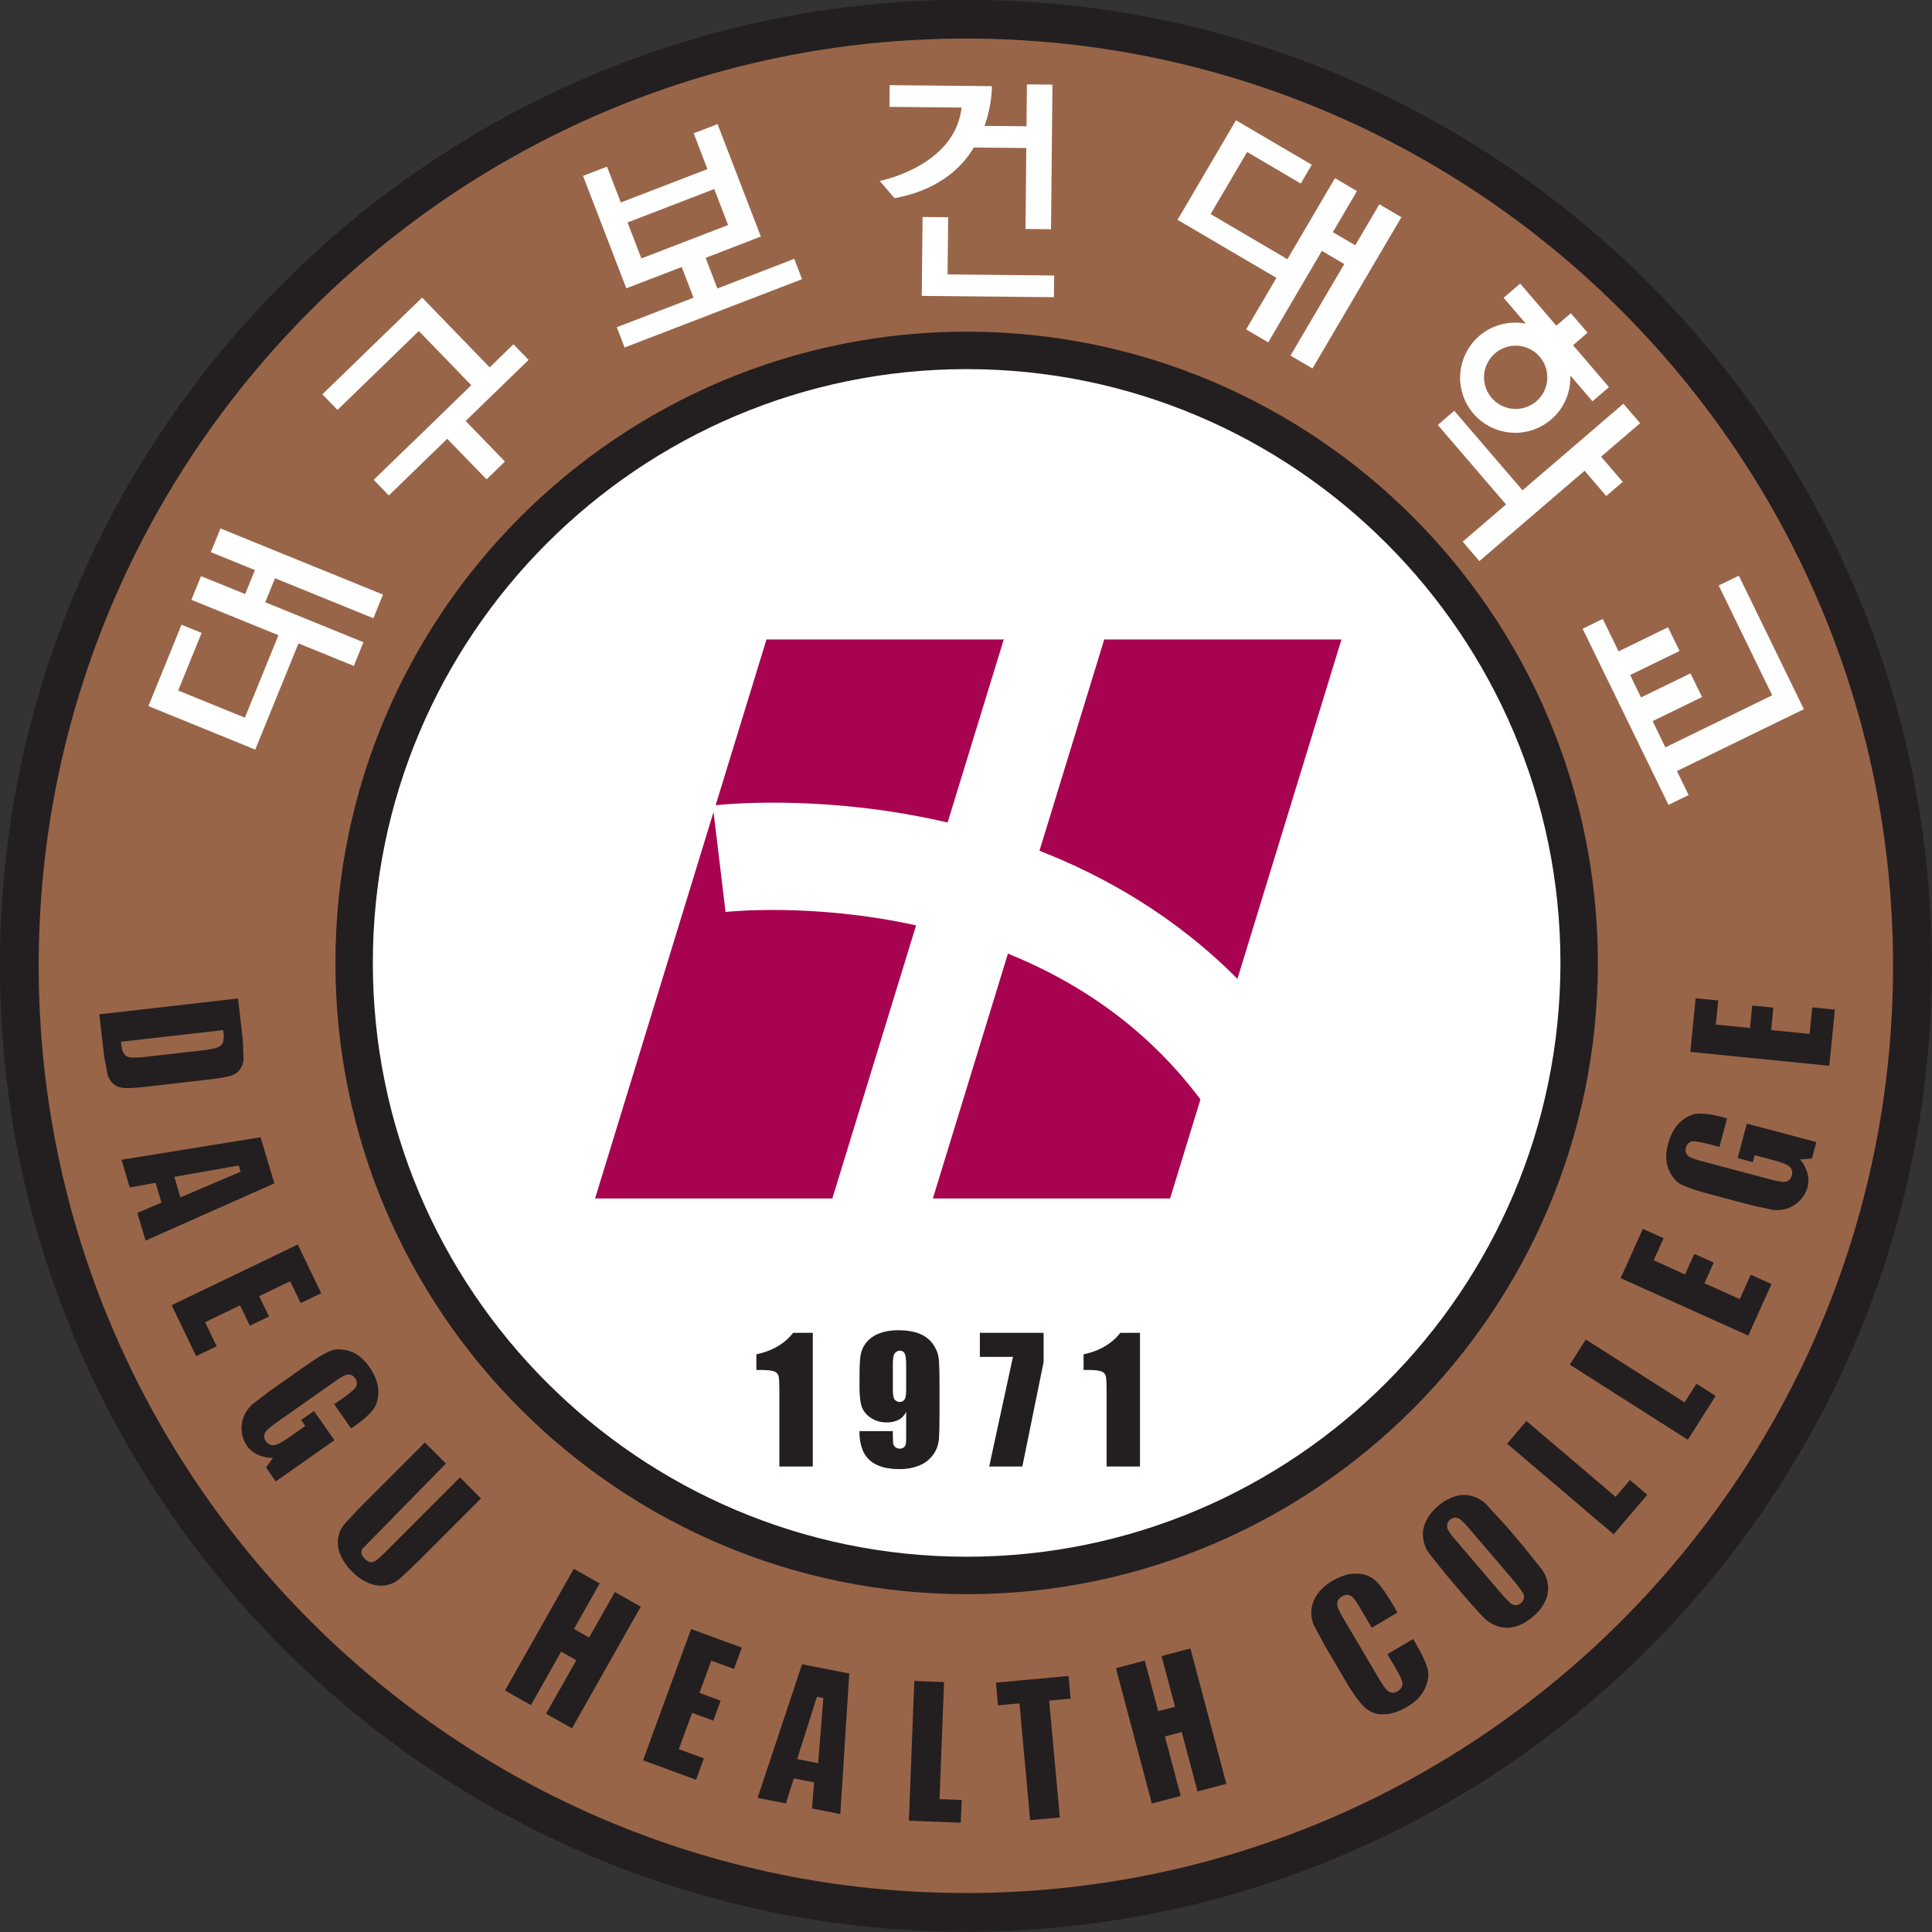 <svg xmlns="http://www.w3.org/2000/svg" width="189.334mm" height="189.332mm" viewBox="0 0 189.334 189.332"><rect x="0" y="0" width="189.334" height="189.332" fill="#333333" stroke="none"/><path d="M99.06 109.584c0 15.852-12.85 28.703-28.701 28.703-15.852 0-28.702-12.85-28.702-28.703 0-15.85 12.85-28.701 28.702-28.701 15.851 0 28.7 12.85 28.7 28.701z" style="fill:#996549;fill-opacity:1;fill-rule:nonzero;stroke:none;stroke-width:.353" transform="translate(-132.745 -259.532) scale(3.232)"/><path d="M42.245 109.584c0-15.502 12.61-28.114 28.114-28.114 15.502 0 28.113 12.612 28.113 28.114 0 15.503-12.61 28.116-28.113 28.116s-28.114-12.613-28.114-28.116zm-1.175 0c0 16.151 13.139 29.29 29.289 29.29 16.149 0 29.288-13.139 29.288-29.29 0-16.15-13.139-29.288-29.288-29.288-16.15 0-29.29 13.138-29.29 29.288z" style="fill:#231f20;fill-opacity:1;fill-rule:nonzero;stroke:none;stroke-width:.353" transform="translate(-132.745 -259.532) scale(3.232)"/><path d="M88.955 109.499c0 10.256-8.315 18.572-18.573 18.572-10.258 0-18.572-8.316-18.572-18.572 0-10.258 8.314-18.574 18.572-18.574s18.573 8.316 18.573 18.574z" style="fill:#fff;fill-opacity:1;fill-rule:nonzero;stroke:none;stroke-width:.353" transform="translate(-132.745 -259.532) scale(3.232)"/><path d="M52.377 109.499c0-9.928 8.077-18.006 18.005-18.006 9.928 0 18.005 8.078 18.005 18.006 0 9.927-8.077 18.004-18.005 18.004-9.928 0-18.005-8.077-18.005-18.004zm-1.135 0c0 10.554 8.587 19.14 19.14 19.14 10.554 0 19.14-8.586 19.14-19.14 0-10.555-8.586-19.142-19.14-19.142-10.553 0-19.14 8.587-19.14 19.142z" style="fill:#231f20;fill-opacity:1;fill-rule:nonzero;stroke:none;stroke-width:.353" transform="translate(-132.745 -259.532) scale(3.232)"/><path d="m63.072 107.953-.364-3.03-3.592 11.716h7.194l2.539-8.28c-3.16-.695-5.747-.41-5.777-.406zM69.805 105.24l1.702-5.549h-7.194l-1.541 5.024c.548-.055 3.49-.3 7.033.526zM78.593 109.981l3.154-10.29h-7.193l-1.964 6.406c1.976.77 4.114 1.982 6.003 3.884zM71.634 109.216l-2.276 7.423h7.193l.92-3.001c-1.471-1.965-3.421-3.444-5.837-4.422z" style="fill:#a80350;fill-opacity:1;fill-rule:nonzero;stroke:none;stroke-width:.353" transform="translate(-132.745 -259.532) scale(3.232)"/><path d="M65.717 120.714v4.053h-1.013v-2.17c0-.312-.007-.5-.022-.564a.209.209 0 0 0-.125-.144c-.067-.032-.217-.049-.451-.049h-.1v-.474c.49-.106.86-.323 1.114-.652h.597zM68.145 122.432c0 .17.022.277.065.318.045.04.09.06.137.06.07 0 .12-.025.153-.077.033-.051.048-.152.048-.301v-.74c0-.179-.015-.297-.046-.353-.03-.056-.081-.083-.153-.083-.043 0-.088.022-.135.065-.046.042-.069.158-.069.347v.764zm-1.011 1.263h1.011c0 .188.004.307.007.356.006.049.025.09.062.124.035.033.083.05.145.05a.178.178 0 0 0 .128-.048.191.191 0 0 0 .055-.122c.005-.05.006-.152.006-.303v-.647a.523.523 0 0 1-.224.245.793.793 0 0 1-.373.08.827.827 0 0 1-.49-.15.654.654 0 0 1-.27-.36c-.039-.141-.057-.332-.057-.57v-.324c0-.284.011-.495.033-.633a.825.825 0 0 1 .174-.385.915.915 0 0 1 .389-.275c.164-.064.356-.097.575-.097.27 0 .492.038.666.113a.904.904 0 0 1 .402.324c.095.14.15.29.165.443.015.156.022.456.022.901v.564c0 .481-.006.804-.02.967a.927.927 0 0 1-.174.462.937.937 0 0 1-.416.326 1.574 1.574 0 0 1-.609.11c-.284 0-.518-.046-.699-.138a.826.826 0 0 1-.39-.386 1.451 1.451 0 0 1-.118-.627zM72.716 120.714v.884l-.645 3.169h-1.005l.72-3.324h-1.003v-.729h1.933zM75.638 120.714v4.053h-1.012v-2.17c0-.312-.007-.5-.023-.564a.21.21 0 0 0-.123-.144c-.068-.032-.219-.049-.452-.049h-.1v-.474c.489-.106.86-.323 1.114-.652h.597zM48.35 119.882l.297.617c.121-.057.46-.222.582-.28l-.297-.617.939-.452s.254.526.318.662l.624-.3c-.075-.153-.639-1.325-.712-1.476l-3.824 1.84c.073.155.669 1.391.743 1.546l.623-.3-.351-.73 1.057-.51zM52.543 122.468c-.008-.232-.1-.476-.272-.721-.173-.248-.376-.408-.6-.478-.227-.069-.42-.072-.58-.007-.175.071-.434.228-.773.466l-1.076.755-.531.41a1.042 1.042 0 0 0-.243.347.927.927 0 0 0-.067.452c.014.166.07.32.165.454a.759.759 0 0 0 .274.238c.247.132.508.124.508.124l-.21.29.296.422 1.78-1.25-.622-.885c-.098.069-.29.205-.39.273.036.049.127.18.127.18l-.51.358c-.313.213-.4.217-.4.217a.263.263 0 0 1-.285-.112c-.066-.094-.068-.196-.006-.287 0 0 .026-.06.326-.28l1.738-1.22c.26-.182.35-.219.4-.23a.237.237 0 0 1 .25.109c.067.096.07.203.003.29 0 0-.104.14-.642.495l.517.737.075-.053c.287-.201.489-.381.6-.534.106-.143.154-.333.148-.56zM58.935 129.953l-.459-.26.781-1.38-.787-.445c-.092.164-1.993 3.528-2.086 3.69.13.075.656.372.787.445l.916-1.622.46.26-.918 1.621.787.445 2.085-3.69-.785-.445-.781 1.38zM62.059 132.238l.641.235.223-.606-.642-.235.358-.979.689.254.237-.649c-.16-.057-1.379-.505-1.537-.563-.065.177-1.394 3.806-1.457 3.982l1.606.588.238-.648-.76-.279.404-1.1zM69.697 131.304c-.15-.006-.754-.028-.902-.035-.008.188-.157 4.05-.163 4.239l1.572.06.027-.69c-.144-.007-.67-.025-.67-.025l.136-3.549zM71.333 132.01l.651-.06.323 3.542.901-.082-.323-3.543.65-.06-.063-.688c-.176.017-2.026.185-2.202.203l.063.688zM76.701 132.052l-.51.135-.408-1.535-.874.232c.048.181 1.042 3.924 1.088 4.103l.876-.231-.479-1.803.51-.136.478 1.804c.145-.039.73-.194.875-.231l-1.09-4.106-.874.232.408 1.536zM82.205 128.015c-.229-.005-.478.07-.742.226-.191.112-.344.25-.45.404a.957.957 0 0 0-.11.92l.334.627.661 1.12c.215.366.407.625.568.77a.78.78 0 0 0 .55.2c.225 0 .47-.078.733-.234.25-.147.426-.329.525-.542.098-.212.13-.407.09-.58-.043-.189-.18-.48-.407-.865l-.038-.063c-.128.077-.65.384-.78.461l.235.395c.175.297.206.402.217.455.018.113-.03.209-.137.27-.15.088-.255.031-.305-.011 0 0-.082-.057-.268-.373-.061-.104-.978-1.659-1.052-1.782-.21-.353-.205-.427-.205-.427-.015-.066-.013-.19.143-.28.14-.084.237-.035.287-.001.1.064.27.373.27.373l.342.579.78-.46a36.751 36.751 0 0 0-.163-.278c-.205-.347-.383-.588-.531-.715a.839.839 0 0 0-.547-.188zM86.943 128.198c.276.329.314.42.315.42a.236.236 0 0 1-.067.289c-.088.074-.189.085-.28.03 0 0-.063-.023-.357-.363a647.901 647.901 0 0 0-1.344-1.575c-.212-.247-.25-.335-.257-.392a.25.25 0 0 1 .088-.228.237.237 0 0 1 .27-.031c.118.067.309.302.309.302s1.147 1.34 1.323 1.548zm-1.257-2.539a.92.92 0 0 0-.503.016 1.392 1.392 0 0 0-.502.287c-.17.145-.295.302-.372.468a.904.904 0 0 0-.087.492c.019.169.076.324.17.463l.586.732.493.576c.55.64.638.699.638.7.123.114.27.191.435.234a.915.915 0 0 0 .504-.015c.174-.054.343-.153.504-.29.169-.142.292-.299.37-.466a.913.913 0 0 0 .085-.492.989.989 0 0 0-.171-.462l-.585-.73-.491-.578-.64-.699a.991.991 0 0 0-.434-.235zM87.356 123.386l-.586.689L90 126.823l1.021-1.198-.526-.448-.435.51s-2.558-2.178-2.703-2.3zM89.156 120.915l-.486.764 3.579 2.277.845-1.33-.583-.37-.36.566-2.995-1.907zM92.754 119.21l.28-.625-.588-.265-.281.624-.951-.43.302-.669-.63-.284-.673 1.495 3.87 1.742.704-1.563-.63-.283-.333.738-1.07-.48zM95.942 111.65l-1.165-.116s.053-.534.066-.68l-.64-.064c-.016.146-.068.68-.068.68l-1.036-.103.073-.73c-.138-.014-.549-.054-.686-.069l-.162 1.628 4.215.42.17-1.702-.687-.069c-.014.154-.08.805-.08.805zM45.54 112.34c-.412.048-.535.027-.594.003-.11-.043-.173-.159-.195-.353l-.012-.101 3.1-.354.012.099c.022.195-.014.322-.11.387-.053.038-.167.086-.581.134l-1.62.185zm2.814.38a.658.658 0 0 0 .105-.3l-.023-.569-.146-1.275c-.186.02-2.08.238-2.266.259l-1.941.222.147 1.277.106.558a.646.646 0 0 0 .169.269c.07.066.164.107.281.123.129.02.388.006.773-.037l1.324-.154.22-.023.243-.03c.387-.043.643-.089.764-.136a.517.517 0 0 0 .244-.183zM46.358 115.985l1.953-.344.055.189-1.823.777-.185-.622zm2.616-1.201-4.217.682.249.841.784-.14.178.598-.732.313.25.84 3.905-1.735-.417-1.4zM65.244 133.638l.598-1.889.195.038-.157 1.975-.636-.124zm.148-2.874-1.35 4.052.86.168.24-.759.614.12-.064.792.86.168.271-4.262-1.43-.28zM55.658 125.737l-.639-.64c-.133.135-2.28 2.282-2.28 2.284-.225.228-.314.263-.314.263a.215.215 0 0 1-.2-.006c-.003-.002-.007-.005-.011-.006 0-.002-.004-.002-.004-.003-.004-.002-.007-.006-.01-.01l-.004-.001a.57.57 0 0 1-.116-.117l-.004-.002a.045.045 0 0 1-.008-.011l-.003-.003c-.004-.003-.004-.008-.007-.012a.21.21 0 0 1-.006-.2l2.542-2.595c-.105-.106-.533-.533-.638-.64-.13.132-1.784 1.786-1.786 1.789-.356.351-.67.707-.67.707a.878.878 0 0 0-.175.391.93.93 0 0 0 .061.496c.07.185.191.363.359.531.168.167.345.288.53.358a.935.935 0 0 0 .496.06.885.885 0 0 0 .392-.175s.354-.313.707-.671l1.785-1.787zM92.027 114.317c-.173.157-.3.381-.377.674-.08.292-.071.551.02.769.092.218.216.37.368.45.167.087.455.186.856.293l1.275.34.657.143c.14.017.281.005.423-.037a.928.928 0 0 0 .39-.24.912.912 0 0 0 .243-.42.77.77 0 0 0 .005-.364c-.058-.275-.233-.47-.233-.47s.27-.02.36-.024l.133-.501c-.17-.045-1.938-.516-2.108-.56l-.279 1.046.46.123.057-.212.604.162c.365.102.425.164.425.164a.26.26 0 0 1 .097.292c-.03.111-.106.18-.215.19 0 0-.063.02-.425-.07l-2.058-.548c-.309-.08-.394-.128-.435-.16-.078-.062-.107-.153-.078-.26.03-.115.11-.185.22-.19 0 0 .173-.01.795.174l.233-.87-.09-.025c-.34-.091-.607-.13-.798-.117-.176.012-.354.095-.525.248z" style="fill:#231f20;fill-opacity:1;fill-rule:nonzero;stroke:none;stroke-width:.353" transform="translate(-132.745 -259.532) scale(3.232)"/><path d="M60.52 88.137c-.044-.115-.375-.977-.42-1.091l2.629-1.013.42 1.091-2.629 1.013zm2.304.911c-.042-.113-.313-.816-.356-.929l1.674-.646-1.312-3.408-.044.015-.68.263.417 1.085-2.627 1.012-.419-1.086-.726.28 1.312 3.41 1.68-.647.358.93-2.325.895.234.616 5.38-2.072-.234-.616s-2.191.845-2.332.898zM47.464 97.043l1.338.543-.297.728c-.76-.308-1.337-.544-1.337-.544l-.293.718 2.64 1.073-1.018 2.5-2.022-.822.71-1.748-.609-.247-1.004 2.466 3.24 1.32 1.31-3.22 1.679.682.291-.718-2.978-1.212.297-.728 2.983 1.213.291-.718-4.927-2.004-.294.718zM82.897 86.495l-.732 1.243c-.207-.12-.479-.28-.679-.398.417-.707.732-1.245.732-1.245l-.668-.392-1.442 2.457-2.328-1.368 1.107-1.883 1.626.957.334-.569-2.298-1.349-1.772 3.018 2.998 1.76-.918 1.563.669.393 1.628-2.775.678.4-1.631 2.776.667.39 2.696-4.585-.667-.393zM89.775 95.341l.5-.43-.656-.763 1.184-1.016-.507-.59-3.059 2.626-2.07-2.412-.499.43 2.068 2.409h.004l-1.316 1.129.505.59 1.813-1.558 1.377-1.181.657.766z" style="fill:#fff;fill-opacity:1;fill-rule:nonzero;stroke:none;stroke-width:.353" transform="translate(-132.745 -259.532) scale(3.232)"/><path d="M86.392 91.025a.959.959 0 1 1 1.248 1.456.959.959 0 0 1-1.248-1.456zm1.713 1.995c.404-.346.6-.843.58-1.336l.674.785.5-.43-1.09-1.271.441-.379-.508-.59-.44.378-1.096-1.277-.502.43.674.785a1.67 1.67 0 1 0 .766 2.905zM55.92 91.439l-2.049-2.115-3.023 2.932.458.474 2.466-2.392 1.591 1.643-.371.36-.477.462-.667.649-.478.461-.967.937.459.474 1.771-1.718 1.193 1.229.556-.54-1.19-1.23 1.908-1.851-.459-.474-.72.699zM69.822 86.887l-.776-.007-.024 2.393 4.006.039.008-.658-3.232-.033.018-1.734zM72.21 82.86l-.013 1.269-1.273-.011c.235-.659.224-1.205.224-1.205l-3.099-.03-.006.658 2.144.02.042.001c-.209 1.793-2.482 2.224-2.482 2.224l.447.523c1.233-.221 2.007-.853 2.402-1.535l1.595.015-.024 2.454.774.009.043-4.385-.774-.007zM91.92 103.68l3.238-1.579v.001l.61-.297-1.972-4.049-.61.298 1.622 3.33-3.24 1.578-.387-.796 1.499-.73-.35-.718-1.499.73-.33-.679 1.498-.73-.35-.718-1.499.73-.48-.984-.61.298 2.603 5.34.61-.298-.354-.728z" style="fill:#fff;fill-opacity:1;fill-rule:nonzero;stroke:none;stroke-width:.353" transform="translate(-132.745 -259.532) scale(3.232)"/></svg>